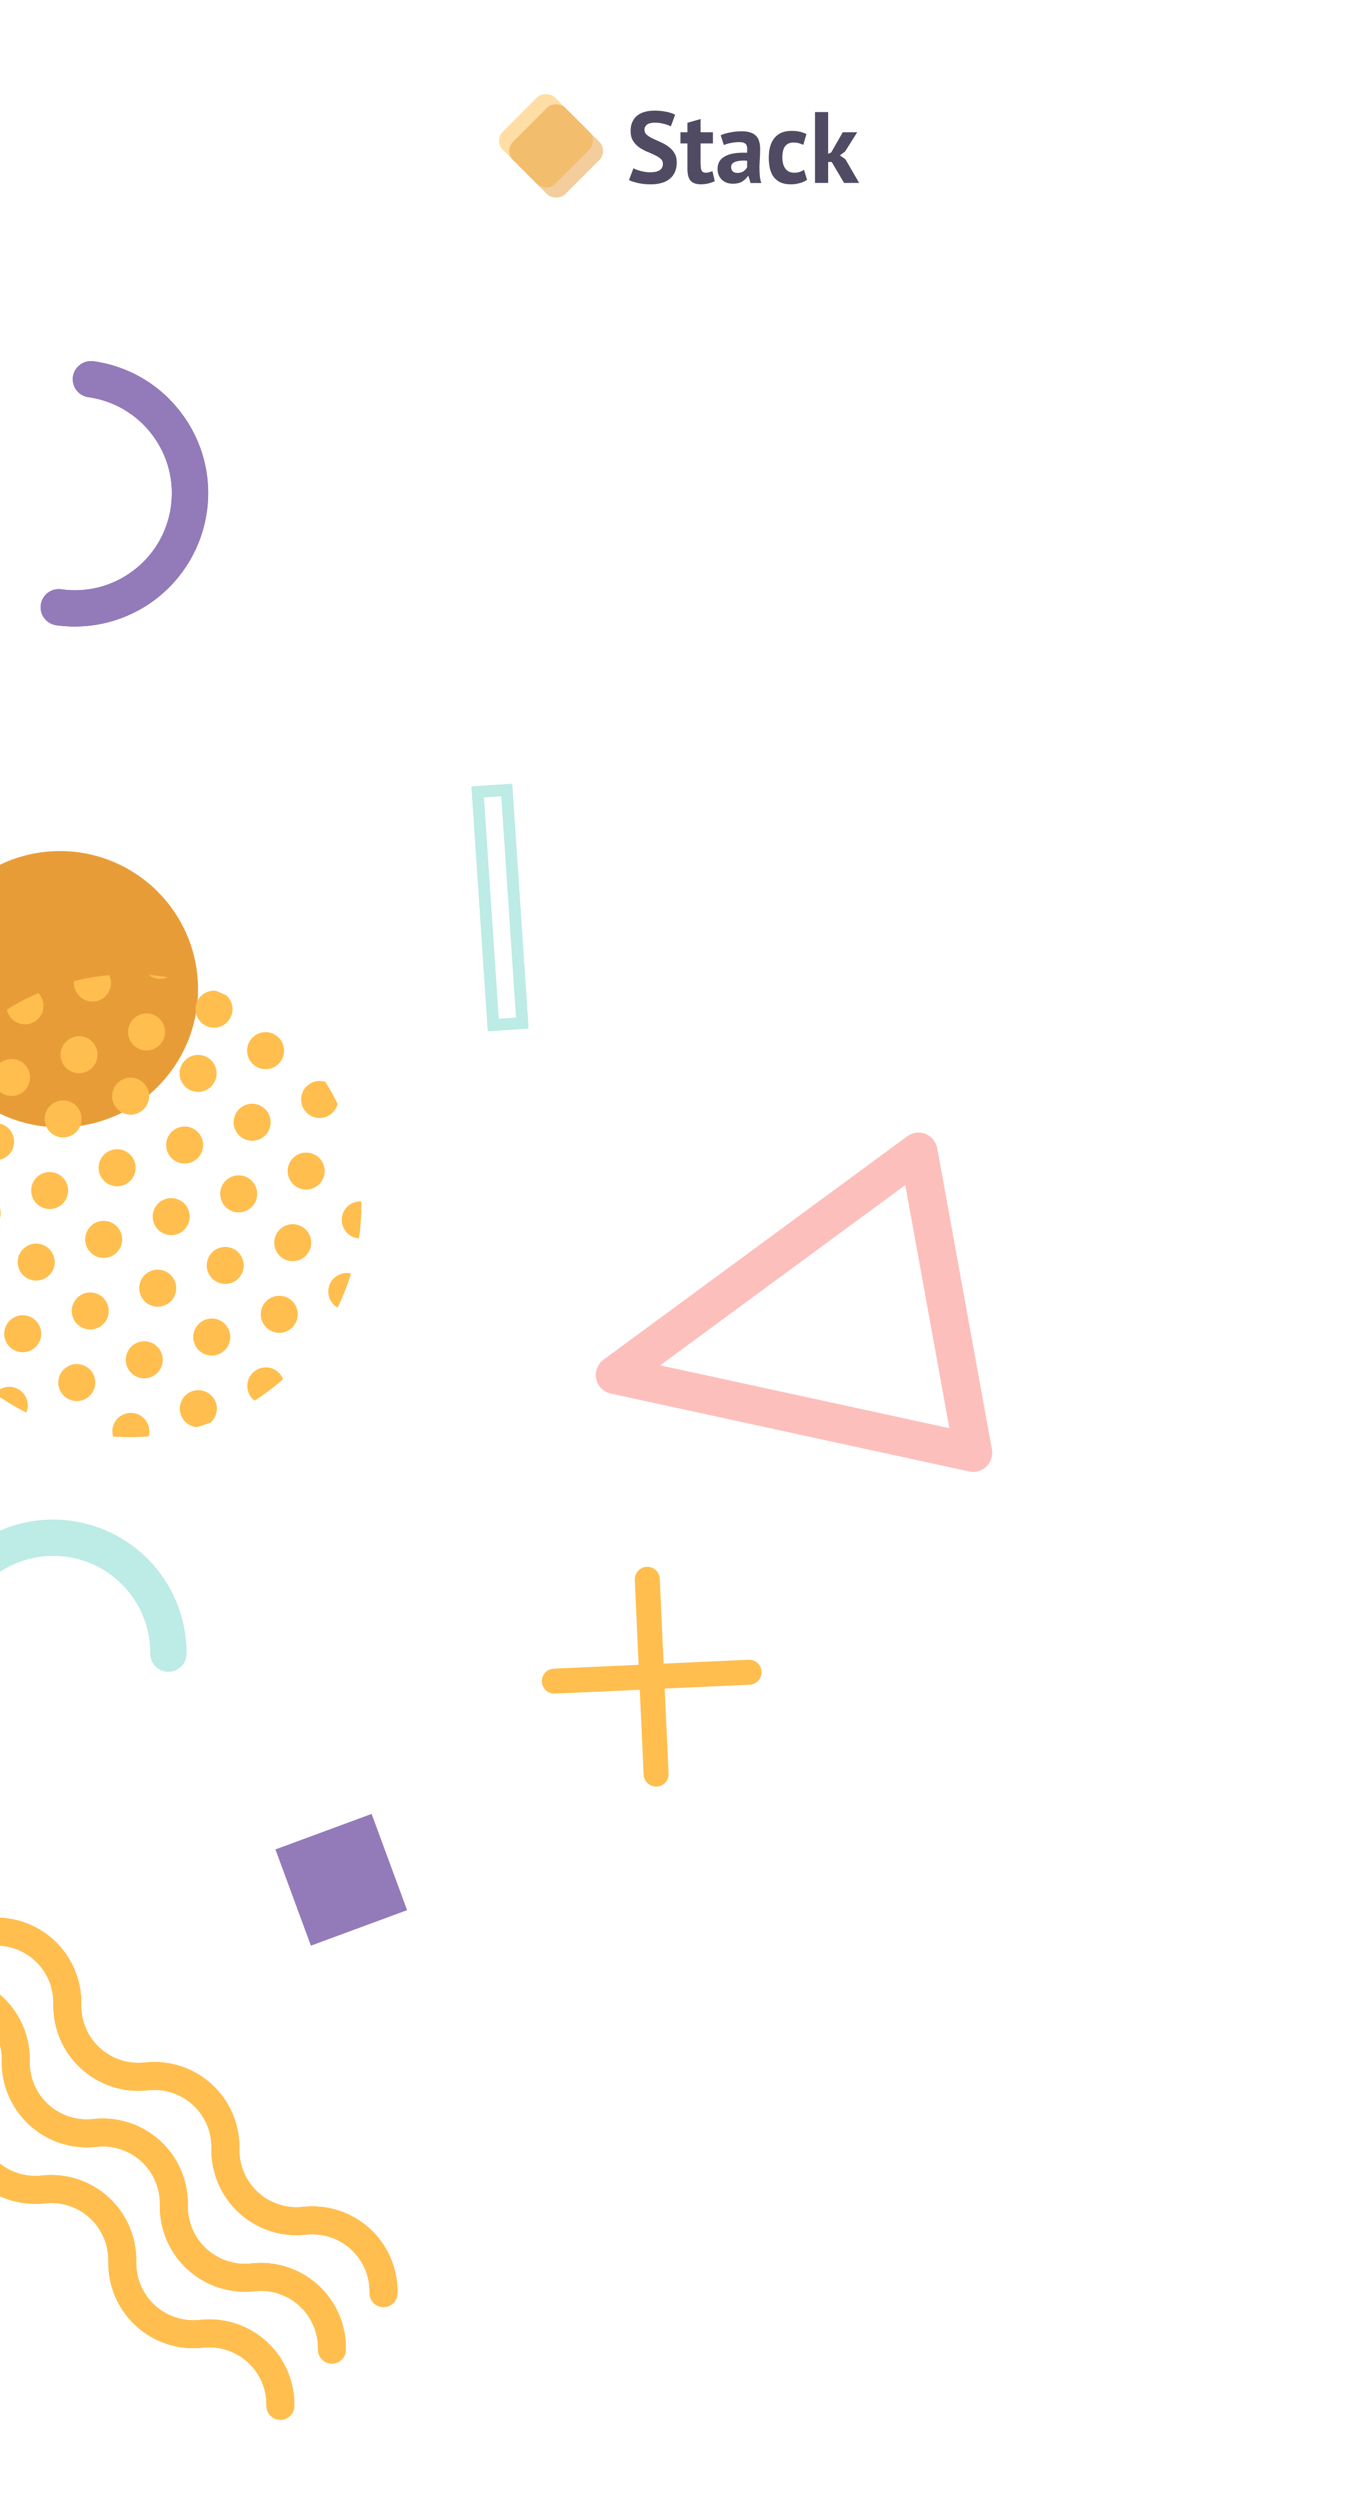 <svg width="527" height="972" viewBox="0 0 527 972" fill="none" xmlns="http://www.w3.org/2000/svg">
<rect width="527" height="972" fill="#E5E5E5"/>
<g clip-path="url(#clip0)">
<rect width="1920" height="974" transform="translate(0 -2)" fill="white"/>
<path d="M-176.952 990.393C-178.089 989.356 -178.871 987.988 -179.188 986.483C-179.485 985.095 -179.374 983.65 -178.87 982.324C-178.367 980.997 -177.491 979.843 -176.347 979.002L-58.219 892.145C-57.211 891.402 -56.031 890.928 -54.789 890.768C-53.547 890.607 -52.285 890.766 -51.121 891.229C-49.962 891.694 -48.94 892.445 -48.149 893.412C-47.359 894.379 -46.827 895.531 -46.603 896.759L-25.353 1013.92C-25.137 1015.11 -25.22 1016.34 -25.592 1017.49C-25.965 1018.65 -26.616 1019.69 -27.489 1020.54C-28.361 1021.38 -29.428 1021.99 -30.595 1022.32C-31.762 1022.66 -32.992 1022.7 -34.178 1022.44L-173.567 992.151C-174.83 991.872 -175.997 991.266 -176.952 990.393ZM-58.994 911.034L-154.435 981.204L-41.831 1005.67L-58.994 911.034Z" fill="#FDBFBC"/>
<path d="M93.016 860.398C89.533 857.218 86.769 853.33 84.91 848.995C83.052 844.66 82.141 839.977 82.239 835.261C82.31 832.093 81.703 828.947 80.457 826.033C79.212 823.119 77.357 820.505 75.018 818.368C72.676 816.233 69.904 814.623 66.888 813.647C63.873 812.671 60.683 812.351 57.534 812.709C52.847 813.236 48.102 812.756 43.617 811.299C39.131 809.843 35.009 807.445 31.526 804.265C28.042 801.085 25.279 797.197 23.42 792.861C21.561 788.526 20.65 783.844 20.748 779.128C20.82 775.96 20.212 772.813 18.967 769.9C17.721 766.986 15.867 764.372 13.527 762.235C11.185 760.099 8.413 758.49 5.398 757.514C2.382 756.538 -0.807 756.218 -3.957 756.576C-5.389 756.737 -6.826 756.322 -7.953 755.424C-9.08 754.525 -9.803 753.215 -9.964 751.783C-10.125 750.351 -9.711 748.913 -8.812 747.787C-7.913 746.66 -6.604 745.937 -5.172 745.775C-0.484 745.248 4.262 745.729 8.749 747.185C13.236 748.642 17.36 751.04 20.845 754.219C24.328 757.399 27.092 761.287 28.949 765.623C30.807 769.958 31.715 774.641 31.614 779.356C31.545 782.525 32.154 785.672 33.4 788.586C34.646 791.5 36.5 794.115 38.839 796.254C41.181 798.388 43.952 799.997 46.967 800.972C49.982 801.947 53.171 802.267 56.319 801.909C61.007 801.381 65.753 801.861 70.24 803.317C74.727 804.774 78.851 807.172 82.335 810.352C85.819 813.532 88.582 817.42 90.44 821.756C92.297 826.091 93.206 830.774 93.105 835.49C93.039 838.656 93.65 841.801 94.898 844.712C96.147 847.623 98.003 850.234 100.342 852.369C102.681 854.505 105.45 856.116 108.462 857.094C111.475 858.072 114.662 858.396 117.81 858.042C122.497 857.513 127.243 857.993 131.73 859.449C136.216 860.905 140.34 863.304 143.824 866.484C147.307 869.664 150.071 873.553 151.929 877.888C153.787 882.224 154.696 886.907 154.596 891.623C154.588 892.342 154.439 893.052 154.155 893.712C153.872 894.373 153.46 894.97 152.944 895.471C152.428 895.971 151.818 896.364 151.149 896.627C150.48 896.89 149.766 897.017 149.047 897.002C148.328 896.987 147.62 896.83 146.963 896.539C146.305 896.248 145.712 895.83 145.218 895.308C144.723 894.787 144.337 894.172 144.081 893.501C143.826 892.829 143.706 892.113 143.729 891.395C143.797 888.227 143.187 885.082 141.939 882.17C140.692 879.258 138.836 876.647 136.496 874.511C134.156 872.375 131.387 870.764 128.374 869.787C125.36 868.809 122.173 868.487 119.025 868.842C114.338 869.37 109.593 868.889 105.107 867.433C100.622 865.976 96.499 863.578 93.016 860.398Z" fill="#FFBE4D"/>
<path d="M72.957 882.374C69.474 879.193 66.71 875.305 64.851 870.97C62.992 866.635 62.082 861.953 62.179 857.237C62.25 854.069 61.642 850.923 60.397 848.009C59.151 845.095 57.297 842.482 54.959 840.343C52.616 838.209 49.844 836.599 46.829 835.623C43.813 834.647 40.624 834.327 37.475 834.684C32.788 835.212 28.043 834.731 23.558 833.275C19.072 831.818 14.949 829.42 11.466 826.24C7.983 823.06 5.219 819.172 3.361 814.837C1.502 810.502 0.591 805.819 0.689 801.103C0.759 797.936 0.151 794.789 -1.094 791.876C-2.339 788.962 -4.193 786.348 -6.532 784.21C-8.875 782.075 -11.647 780.466 -14.662 779.49C-17.677 778.514 -20.867 778.194 -24.016 778.551C-25.448 778.712 -26.886 778.298 -28.012 777.399C-29.139 776.5 -29.862 775.191 -30.024 773.759C-30.185 772.326 -29.77 770.889 -28.871 769.762C-27.973 768.635 -26.663 767.912 -25.231 767.751C-20.544 767.225 -15.798 767.706 -11.312 769.163C-6.825 770.62 -2.702 773.019 0.782 776.198C4.265 779.378 7.028 783.266 8.886 787.6C10.744 791.935 11.654 796.617 11.555 801.332C11.486 804.5 12.094 807.647 13.34 810.562C14.586 813.476 16.441 816.09 18.78 818.229C21.122 820.363 23.893 821.972 26.908 822.947C29.923 823.923 33.111 824.242 36.26 823.884C40.947 823.358 45.693 823.839 50.179 825.296C54.665 826.753 58.788 829.152 62.272 832.332C65.755 835.511 68.518 839.399 70.376 843.734C72.234 848.068 73.145 852.75 73.046 857.465C72.98 860.632 73.591 863.776 74.839 866.687C76.087 869.598 77.943 872.209 80.283 874.345C82.622 876.48 85.391 878.091 88.403 879.069C91.416 880.048 94.603 880.371 97.75 880.017C102.437 879.491 107.183 879.972 111.669 881.428C116.154 882.885 120.277 885.284 123.761 888.464C127.244 891.643 130.007 895.531 131.866 899.866C133.724 904.201 134.635 908.883 134.536 913.598C134.529 914.317 134.379 915.027 134.096 915.688C133.813 916.348 133.401 916.946 132.885 917.446C132.369 917.946 131.759 918.339 131.09 918.602C130.421 918.865 129.706 918.993 128.988 918.978C128.269 918.962 127.561 918.805 126.903 918.514C126.246 918.223 125.653 917.805 125.158 917.284C124.664 916.762 124.278 916.148 124.022 915.476C123.767 914.804 123.647 914.088 123.67 913.37C123.736 910.203 123.125 907.059 121.876 904.148C120.628 901.237 118.772 898.626 116.433 896.49C114.094 894.355 111.325 892.744 108.313 891.766C105.3 890.787 102.113 890.464 98.965 890.818C94.279 891.345 89.534 890.864 85.048 889.408C80.562 887.952 76.44 885.553 72.957 882.374Z" fill="#FFBE4D"/>
<path d="M52.906 904.337C49.421 901.159 46.656 897.274 44.795 892.941C42.935 888.608 42.022 883.927 42.118 879.212C42.188 876.044 41.58 872.898 40.335 869.984C39.09 867.07 37.235 864.457 34.897 862.318C32.554 860.184 29.782 858.574 26.767 857.599C23.751 856.623 20.562 856.302 17.413 856.66C12.727 857.185 7.983 856.702 3.5 855.244C-0.984 853.785 -5.104 851.385 -8.585 848.203C-12.069 845.024 -14.833 841.136 -16.692 836.8C-18.55 832.465 -19.461 827.783 -19.362 823.067C-19.291 819.899 -19.899 816.752 -21.145 813.839C-22.39 810.925 -24.244 808.311 -26.583 806.173C-28.925 804.038 -31.697 802.429 -34.713 801.453C-37.728 800.477 -40.917 800.157 -44.067 800.514C-45.499 800.675 -46.936 800.261 -48.063 799.362C-49.19 798.463 -49.913 797.154 -50.074 795.722C-50.236 794.289 -49.821 792.852 -48.922 791.725C-48.023 790.598 -46.714 789.875 -45.282 789.714C-40.594 789.188 -35.849 789.669 -31.362 791.126C-26.876 792.583 -22.753 794.982 -19.269 798.162C-15.786 801.341 -13.023 805.229 -11.165 809.563C-9.307 813.898 -8.397 818.58 -8.496 823.295C-8.565 826.463 -7.956 829.61 -6.71 832.525C-5.464 835.439 -3.61 838.053 -1.271 840.192C1.071 842.326 3.842 843.935 6.857 844.911C9.872 845.886 13.06 846.205 16.209 845.847C20.896 845.321 25.642 845.802 30.128 847.259C34.614 848.716 38.738 851.115 42.221 854.295C45.705 857.475 48.468 861.362 50.326 865.697C52.184 870.031 53.094 874.713 52.995 879.428C52.929 882.595 53.54 885.739 54.788 888.65C56.037 891.562 57.892 894.172 60.232 896.308C62.571 898.443 65.34 900.054 68.352 901.033C71.365 902.011 74.552 902.334 77.7 901.98C82.386 901.454 87.132 901.935 91.618 903.391C96.104 904.848 100.226 907.247 103.71 910.427C107.193 913.607 109.957 917.494 111.815 921.829C113.673 926.164 114.584 930.846 114.486 935.561C114.44 936.992 113.832 938.346 112.793 939.331C111.755 940.315 110.37 940.851 108.939 940.821C107.509 940.791 106.148 940.198 105.152 939.17C104.156 938.143 103.605 936.764 103.619 935.333C103.685 932.166 103.074 929.022 101.826 926.111C100.578 923.2 98.722 920.589 96.382 918.453C94.043 916.318 91.274 914.707 88.262 913.729C85.249 912.75 82.062 912.427 78.915 912.781C74.228 913.309 69.483 912.829 64.997 911.373C60.511 909.917 56.388 907.517 52.906 904.337Z" fill="#FFBE4D"/>
<path d="M234.156 540.051C233.019 539.014 232.237 537.646 231.92 536.14C231.623 534.752 231.733 533.308 232.237 531.981C232.741 530.654 233.617 529.501 234.76 528.659L352.888 441.803C353.896 441.066 355.074 440.597 356.313 440.441C357.551 440.284 358.809 440.444 359.968 440.907C361.127 441.372 362.15 442.123 362.94 443.09C363.73 444.057 364.262 445.208 364.486 446.437L385.755 563.575C385.966 564.764 385.881 565.988 385.508 567.137C385.135 568.286 384.486 569.326 383.616 570.166C382.744 571.01 381.677 571.626 380.51 571.958C379.342 572.291 378.111 572.329 376.925 572.071L237.535 541.782C236.277 541.51 235.112 540.913 234.156 540.051ZM352.114 460.691L256.672 530.862L369.276 555.324L352.114 460.691Z" fill="#FDBFBC"/>
<path d="M-176.952 990.393C-178.089 989.356 -178.871 987.988 -179.188 986.483C-179.485 985.095 -179.374 983.65 -178.87 982.324C-178.367 980.997 -177.491 979.843 -176.347 979.002L-58.219 892.145C-57.211 891.402 -56.031 890.928 -54.789 890.768C-53.547 890.607 -52.285 890.766 -51.121 891.229C-49.962 891.694 -48.94 892.445 -48.149 893.412C-47.359 894.379 -46.827 895.531 -46.603 896.759L-25.353 1013.92C-25.137 1015.11 -25.22 1016.34 -25.592 1017.49C-25.965 1018.65 -26.616 1019.69 -27.489 1020.54C-28.361 1021.38 -29.428 1021.99 -30.595 1022.32C-31.762 1022.66 -32.992 1022.7 -34.178 1022.44L-173.567 992.151C-174.83 991.872 -175.997 991.266 -176.952 990.393ZM-58.994 911.034L-154.435 981.204L-41.831 1005.67L-58.994 911.034Z" fill="#FDBFBC"/>
<path d="M258.51 656.517L291.563 655.012C292.201 654.985 292.827 654.832 293.405 654.561C293.983 654.291 294.502 653.908 294.93 653.435C295.362 652.965 295.695 652.415 295.911 651.815C296.128 651.216 296.223 650.579 296.191 649.942C296.132 648.655 295.564 647.445 294.613 646.576C293.662 645.708 292.404 645.253 291.118 645.311L258.103 646.815L256.599 613.8C256.54 612.513 255.973 611.302 255.021 610.434C254.07 609.565 252.813 609.11 251.526 609.169C250.889 609.195 250.264 609.347 249.686 609.617C249.109 609.887 248.591 610.269 248.162 610.741C247.73 611.211 247.396 611.762 247.179 612.363C246.962 612.963 246.867 613.6 246.898 614.238L248.384 647.273L215.369 648.776C214.731 648.803 214.105 648.956 213.527 649.227C212.949 649.498 212.431 649.88 212.002 650.353C211.57 650.823 211.237 651.375 211.02 651.975C210.803 652.575 210.707 653.212 210.738 653.85C210.766 654.487 210.921 655.112 211.192 655.689C211.463 656.266 211.846 656.784 212.318 657.213C212.788 657.644 213.339 657.977 213.938 658.195C214.538 658.413 215.174 658.51 215.811 658.481L248.826 656.977L250.329 689.992C250.358 690.629 250.512 691.254 250.784 691.831C251.055 692.409 251.437 692.926 251.91 693.355C252.379 693.786 252.93 694.12 253.529 694.338C254.129 694.556 254.766 694.653 255.403 694.623C256.04 694.596 256.666 694.442 257.244 694.172C257.822 693.901 258.341 693.519 258.77 693.047C259.202 692.576 259.536 692.025 259.753 691.425C259.97 690.825 260.065 690.187 260.034 689.55L258.51 656.517Z" fill="#FFBE4D"/>
<path d="M189.731 400.936L183.366 305.785L199.202 304.729L205.562 399.877L189.731 400.936ZM188.194 310.009L193.954 396.108L200.728 395.669L194.978 309.557L188.194 310.009Z" fill="#BDEBE6"/>
<path d="M25.762 438.256C55.392 436.906 78.317 411.792 76.968 382.162C75.618 352.533 50.505 329.607 20.875 330.956C-8.755 332.306 -31.681 357.42 -30.331 387.05C-28.982 416.679 -3.868 439.605 25.762 438.256Z" fill="#E89C38"/>
<path d="M76.421 394.668C77.032 396.476 78.336 397.968 80.046 398.815C81.755 399.663 83.732 399.797 85.54 399.188C87.348 398.576 88.838 397.273 89.686 395.563C90.533 393.854 90.668 391.878 90.061 390.069C89.651 388.857 88.924 387.777 87.956 386.941C86.617 386.329 85.271 385.748 83.903 385.199C82.899 385.105 81.886 385.223 80.93 385.546C79.123 386.159 77.634 387.464 76.788 389.174C75.943 390.885 75.811 392.86 76.421 394.668Z" fill="#FFBE4D"/>
<path d="M59.297 408.043C61.104 407.431 62.595 406.127 63.442 404.418C64.289 402.708 64.424 400.732 63.817 398.924C63.204 397.116 61.9 395.626 60.19 394.779C58.479 393.933 56.503 393.799 54.694 394.408C52.886 395.019 51.395 396.323 50.548 398.034C49.701 399.745 49.568 401.722 50.178 403.53C50.789 405.338 52.093 406.828 53.803 407.675C55.513 408.521 57.489 408.653 59.297 408.043Z" fill="#FFBE4D"/>
<path d="M33.049 416.893C34.857 416.282 36.348 414.978 37.195 413.267C38.042 411.556 38.175 409.579 37.565 407.771C37.263 406.875 36.788 406.048 36.166 405.336C35.544 404.624 34.789 404.041 33.942 403.622C33.095 403.202 32.174 402.953 31.231 402.889C30.288 402.826 29.341 402.948 28.446 403.251C26.638 403.861 25.146 405.165 24.299 406.875C23.451 408.585 23.317 410.561 23.926 412.37C24.537 414.178 25.841 415.671 27.551 416.519C29.262 417.367 31.239 417.502 33.049 416.893Z" fill="#FFBE4D"/>
<path d="M6.797 425.74C7.692 425.438 8.52 424.962 9.232 424.34C9.943 423.718 10.526 422.962 10.945 422.115C11.364 421.268 11.613 420.346 11.676 419.403C11.739 418.46 11.616 417.513 11.313 416.618C10.702 414.81 9.399 413.318 7.689 412.47C5.979 411.623 4.003 411.489 2.194 412.098C0.387 412.71 -1.104 414.013 -1.951 415.723C-2.799 417.432 -2.934 419.408 -2.326 421.217C-1.715 423.025 -0.411 424.518 1.299 425.366C3.01 426.214 4.987 426.349 6.797 425.74Z" fill="#FFBE4D"/>
<path d="M64.53 380.199C64.749 380.129 64.963 380.045 65.172 379.947C62.725 379.548 60.258 379.244 57.771 379.034C58.712 379.775 59.822 380.271 61.003 380.474C62.183 380.678 63.395 380.583 64.53 380.199Z" fill="#FFBE4D"/>
<path d="M29.15 384.526C29.762 386.333 31.065 387.824 32.775 388.672C34.484 389.519 36.46 389.654 38.269 389.047C40.076 388.434 41.566 387.129 42.413 385.419C43.26 383.709 43.394 381.733 42.785 379.924C42.69 379.649 42.579 379.381 42.452 379.12C37.852 379.538 33.29 380.312 28.809 381.434C28.688 382.476 28.799 383.532 29.134 384.527L29.15 384.526Z" fill="#FFBE4D"/>
<path d="M2.898 393.373C3.51 395.181 4.814 396.671 6.523 397.519C8.233 398.366 10.209 398.501 12.017 397.894C13.825 397.282 15.315 395.978 16.163 394.269C17.01 392.559 17.145 390.583 16.538 388.775C16.201 387.779 15.65 386.869 14.924 386.109C10.677 387.932 6.577 390.079 2.66 392.53C2.717 392.816 2.792 393.098 2.883 393.374L2.898 393.373Z" fill="#FFBE4D"/>
<path d="M133.29 476.598C133.745 477.945 134.589 479.128 135.715 479.998C136.841 480.867 138.199 481.384 139.618 481.484C140.308 476.723 140.613 471.914 140.529 467.105C139.61 467.05 138.689 467.174 137.818 467.471C136.921 467.772 136.092 468.248 135.379 468.87C134.666 469.492 134.083 470.248 133.662 471.096C133.242 471.944 132.993 472.866 132.929 473.81C132.865 474.754 132.988 475.701 133.29 476.598Z" fill="#FFBE4D"/>
<path d="M111.55 476.334C109.743 476.946 108.252 478.249 107.405 479.959C106.558 481.668 106.423 483.644 107.03 485.453C107.642 487.26 108.946 488.75 110.655 489.598C112.365 490.445 114.34 490.58 116.149 489.973C117.956 489.361 119.447 488.057 120.294 486.348C121.142 484.638 121.277 482.662 120.669 480.854C120.059 479.046 118.755 477.554 117.045 476.707C115.335 475.859 113.359 475.725 111.55 476.334Z" fill="#FFBE4D"/>
<path d="M85.298 485.18C83.491 485.792 82 487.096 81.153 488.806C80.306 490.515 80.171 492.491 80.778 494.299C81.39 496.107 82.694 497.597 84.403 498.445C86.113 499.292 88.088 499.427 89.897 498.82C91.704 498.208 93.195 496.904 94.042 495.195C94.89 493.485 95.025 491.509 94.417 489.701C93.805 487.893 92.502 486.403 90.792 485.555C89.083 484.708 87.107 484.573 85.298 485.18Z" fill="#FFBE4D"/>
<path d="M59.047 494.028C57.239 494.64 55.749 495.945 54.902 497.655C54.056 499.365 53.922 501.342 54.531 503.15C55.141 504.958 56.445 506.45 58.155 507.298C59.864 508.145 61.841 508.279 63.65 507.67C65.457 507.059 66.947 505.755 67.795 504.045C68.642 502.336 68.777 500.36 68.17 498.551C67.559 496.743 66.255 495.25 64.544 494.402C62.834 493.554 60.856 493.419 59.047 494.028Z" fill="#FFBE4D"/>
<path d="M32.795 502.882C31.899 503.184 31.072 503.659 30.36 504.281C29.648 504.903 29.066 505.659 28.646 506.505C28.226 507.352 27.977 508.273 27.913 509.216C27.85 510.16 27.973 511.106 28.275 512.001C28.887 513.809 30.19 515.299 31.9 516.147C33.609 516.994 35.585 517.129 37.394 516.522C39.201 515.909 40.691 514.604 41.538 512.894C42.385 511.184 42.519 509.208 41.91 507.399C41.298 505.592 39.995 504.102 38.286 503.256C36.578 502.409 34.603 502.275 32.795 502.882Z" fill="#FFBE4D"/>
<path d="M6.536 511.737C4.728 512.349 3.238 513.653 2.39 515.363C1.543 517.072 1.408 519.048 2.015 520.857C2.628 522.664 3.933 524.154 5.643 525.001C7.353 525.847 9.329 525.981 11.138 525.373C12.945 524.761 14.436 523.457 15.283 521.748C16.131 520.038 16.265 518.062 15.658 516.254C15.046 514.446 13.741 512.956 12.031 512.109C10.32 511.263 8.344 511.129 6.536 511.737Z" fill="#FFBE4D"/>
<path d="M116.78 448.494C114.972 449.105 113.48 450.408 112.633 452.118C111.785 453.828 111.651 455.804 112.26 457.613C112.872 459.42 114.176 460.911 115.885 461.758C117.594 462.606 119.57 462.741 121.379 462.133C123.186 461.521 124.677 460.218 125.524 458.508C126.372 456.799 126.506 454.823 125.899 453.014C125.287 451.207 123.984 449.716 122.274 448.869C120.565 448.022 118.589 447.887 116.78 448.494Z" fill="#FFBE4D"/>
<path d="M95.132 470.992C96.939 470.38 98.43 469.076 99.277 467.367C100.124 465.657 100.259 463.682 99.652 461.873C99.039 460.066 97.735 458.575 96.024 457.728C94.314 456.882 92.338 456.748 90.529 457.357C88.721 457.968 87.23 459.273 86.383 460.983C85.536 462.694 85.403 464.671 86.013 466.479C86.624 468.287 87.928 469.777 89.638 470.624C91.348 471.47 93.324 471.602 95.132 470.992Z" fill="#FFBE4D"/>
<path d="M68.882 479.842C70.691 479.231 72.182 477.926 73.029 476.216C73.876 474.505 74.009 472.528 73.398 470.72C73.097 469.824 72.621 468.997 72 468.285C71.378 467.573 70.622 466.99 69.775 466.57C68.929 466.151 68.007 465.902 67.064 465.838C66.121 465.775 65.175 465.897 64.279 466.199C62.471 466.81 60.98 468.114 60.132 469.824C59.285 471.533 59.151 473.51 59.759 475.318C60.37 477.127 61.674 478.62 63.385 479.468C65.095 480.316 67.073 480.451 68.882 479.842Z" fill="#FFBE4D"/>
<path d="M42.631 488.69C44.439 488.078 45.93 486.774 46.777 485.063C47.624 483.352 47.757 481.375 47.147 479.567C46.536 477.759 45.233 476.267 43.523 475.42C41.813 474.572 39.837 474.438 38.028 475.047C36.221 475.659 34.73 476.962 33.883 478.672C33.035 480.381 32.9 482.357 33.508 484.166C34.119 485.974 35.423 487.467 37.133 488.315C38.844 489.163 40.821 489.298 42.631 488.69Z" fill="#FFBE4D"/>
<path d="M11.775 483.886C9.968 484.498 8.478 485.802 7.63 487.511C6.783 489.221 6.648 491.196 7.255 493.005C7.867 494.813 9.171 496.305 10.882 497.151C12.592 497.998 14.569 498.131 16.378 497.521C18.186 496.91 19.677 495.607 20.525 493.897C21.373 492.187 21.507 490.211 20.898 488.402C20.285 486.595 18.981 485.104 17.27 484.258C15.56 483.411 13.584 483.277 11.775 483.886Z" fill="#FFBE4D"/>
<path d="M101.08 532.017C99.272 532.628 97.781 533.933 96.934 535.643C96.087 537.354 95.954 539.331 96.564 541.14C97.018 542.5 97.871 543.691 99.013 544.559C102.916 542.072 106.62 539.286 110.093 536.226C109.421 534.5 108.109 533.099 106.43 532.315C104.752 531.531 102.836 531.424 101.08 532.017Z" fill="#FFBE4D"/>
<path d="M83.963 545.391C83.351 543.584 82.046 542.093 80.336 541.247C78.626 540.4 76.65 540.266 74.841 540.875C73.033 541.486 71.541 542.789 70.694 544.499C69.846 546.209 69.712 548.185 70.321 549.994C70.769 551.325 71.597 552.496 72.703 553.363C73.809 554.23 75.144 554.755 76.544 554.873C77.458 554.597 78.37 554.332 79.279 554.029C80.189 553.726 81.076 553.374 81.969 553.041C83.012 552.1 83.757 550.874 84.111 549.514C84.465 548.155 84.414 546.722 83.963 545.391Z" fill="#FFBE4D"/>
<path d="M48.581 549.715C46.826 550.307 45.367 551.554 44.508 553.195C43.65 554.837 43.459 556.747 43.974 558.526C48.59 558.861 53.225 558.836 57.838 558.452C58.219 557.07 58.178 555.604 57.72 554.245C57.418 553.347 56.942 552.518 56.319 551.804C55.696 551.09 54.939 550.506 54.09 550.085C53.241 549.664 52.317 549.415 51.372 549.351C50.427 549.288 49.478 549.411 48.581 549.715Z" fill="#FFBE4D"/>
<path d="M128.046 504.453C128.606 506.126 129.764 507.532 131.299 508.402C133.389 504.129 135.139 499.7 136.535 495.153C135.222 494.835 133.846 494.895 132.565 495.326C131.669 495.629 130.841 496.105 130.129 496.727C129.417 497.349 128.835 498.106 128.415 498.953C127.995 499.801 127.747 500.723 127.683 501.666C127.62 502.61 127.743 503.557 128.046 504.453Z" fill="#FFBE4D"/>
<path d="M106.318 504.177C104.51 504.789 103.02 506.092 102.172 507.802C101.325 509.511 101.19 511.487 101.797 513.296C102.41 515.103 103.715 516.594 105.425 517.44C107.135 518.287 109.111 518.421 110.92 517.812C112.728 517.201 114.22 515.896 115.066 514.185C115.913 512.475 116.046 510.498 115.436 508.689C114.824 506.883 113.52 505.393 111.81 504.547C110.101 503.701 108.125 503.568 106.318 504.177Z" fill="#FFBE4D"/>
<path d="M80.065 513.024C78.258 513.636 76.768 514.94 75.92 516.649C75.073 518.359 74.938 520.335 75.545 522.143C76.158 523.951 77.463 525.441 79.173 526.288C80.883 527.134 82.859 527.268 84.668 526.659C86.476 526.049 87.968 524.745 88.815 523.035C89.663 521.325 89.797 519.349 89.188 517.54C88.575 515.733 87.271 514.243 85.561 513.396C83.85 512.549 81.874 512.416 80.065 513.024Z" fill="#FFBE4D"/>
<path d="M53.813 521.871C52.006 522.483 50.516 523.787 49.668 525.496C48.821 527.206 48.686 529.181 49.293 530.99C49.904 532.798 51.207 534.29 52.917 535.137C54.627 535.985 56.603 536.119 58.412 535.51C60.219 534.898 61.71 533.595 62.557 531.885C63.405 530.176 63.54 528.2 62.932 526.391C62.32 524.584 61.017 523.093 59.307 522.246C57.598 521.399 55.622 521.264 53.813 521.871Z" fill="#FFBE4D"/>
<path d="M27.561 530.718C25.754 531.331 24.264 532.635 23.417 534.346C22.57 536.056 22.437 538.032 23.045 539.841C23.656 541.649 24.959 543.14 26.669 543.988C28.379 544.836 30.355 544.97 32.164 544.361C33.972 543.75 35.464 542.447 36.311 540.737C37.159 539.027 37.293 537.051 36.684 535.242C36.073 533.433 34.769 531.941 33.059 531.093C31.348 530.245 29.371 530.11 27.561 530.718Z" fill="#FFBE4D"/>
<path d="M1.313 539.569C0.033 540.001 -1.1 540.786 -1.954 541.834C1.909 544.608 5.984 547.074 10.234 549.207C10.929 547.585 11.001 545.764 10.436 544.093C9.826 542.283 8.522 540.79 6.811 539.942C5.101 539.093 3.123 538.959 1.313 539.569Z" fill="#FFBE4D"/>
<path d="M117.478 429.786C118.091 431.593 119.395 433.084 121.105 433.93C122.816 434.777 124.792 434.911 126.601 434.302C127.758 433.915 128.797 433.238 129.619 432.337C130.442 431.436 131.021 430.34 131.302 429.152C129.88 426.23 128.297 423.39 126.559 420.644C125.076 420.151 123.473 420.158 121.994 420.663C120.187 421.276 118.696 422.58 117.85 424.291C117.003 426.001 116.869 427.977 117.478 429.786Z" fill="#FFBE4D"/>
<path d="M100.368 443.152C102.177 442.541 103.668 441.236 104.515 439.526C105.362 437.815 105.495 435.838 104.885 434.029C104.273 432.222 102.969 430.732 101.259 429.884C99.55 429.037 97.574 428.902 95.766 429.509C93.958 430.122 92.468 431.427 91.621 433.137C90.775 434.847 90.641 436.823 91.249 438.632C91.86 440.44 93.164 441.932 94.874 442.779C96.583 443.627 98.56 443.761 100.368 443.152Z" fill="#FFBE4D"/>
<path d="M74.109 452.007C75.916 451.394 77.406 450.09 78.253 448.379C79.1 446.669 79.234 444.693 78.625 442.884C78.014 441.076 76.711 439.585 75.001 438.737C73.291 437.89 71.315 437.755 69.506 438.364C67.699 438.976 66.208 440.28 65.361 441.989C64.513 443.699 64.378 445.674 64.986 447.483C65.597 449.292 66.901 450.784 68.611 451.632C70.322 452.481 72.299 452.615 74.109 452.007Z" fill="#FFBE4D"/>
<path d="M48.886 460.414C52.417 458.577 53.79 454.225 51.953 450.695C50.116 447.164 45.764 445.791 42.234 447.628C38.703 449.465 37.33 453.816 39.167 457.347C41.004 460.878 45.355 462.251 48.886 460.414Z" fill="#FFBE4D"/>
<path d="M21.609 469.697C23.416 469.085 24.907 467.782 25.754 466.072C26.602 464.363 26.736 462.387 26.129 460.578C25.517 458.771 24.214 457.28 22.504 456.433C20.795 455.586 18.819 455.451 17.01 456.058C15.202 456.67 13.711 457.974 12.864 459.685C12.017 461.395 11.884 463.372 12.494 465.181C13.105 466.987 14.409 468.477 16.117 469.324C17.826 470.171 19.801 470.305 21.609 469.697Z" fill="#FFBE4D"/>
<path d="M-10.143 478.178C-6.577 479.946 -2.253 478.488 -0.485 474.923C1.283 471.357 -0.175 467.033 -3.74 465.265C-7.306 463.497 -11.63 464.955 -13.398 468.521C-15.166 472.086 -13.708 476.41 -10.143 478.178Z" fill="#FFBE4D"/>
<path d="M105.598 415.313C107.406 414.7 108.896 413.395 109.743 411.685C110.589 409.975 110.723 407.999 110.115 406.19C109.504 404.382 108.2 402.89 106.491 402.043C104.781 401.195 102.804 401.061 100.996 401.67C99.189 402.282 97.698 403.585 96.85 405.295C96.003 407.004 95.868 408.98 96.475 410.789C97.087 412.598 98.391 414.09 100.101 414.938C101.812 415.786 103.789 415.921 105.598 415.313Z" fill="#FFBE4D"/>
<path d="M79.346 424.16C81.153 423.548 82.644 422.244 83.491 420.534C84.338 418.825 84.473 416.849 83.866 415.04C83.253 413.234 81.949 411.744 80.24 410.897C78.531 410.05 76.555 409.915 74.747 410.52C72.939 411.131 71.447 412.435 70.6 414.144C69.752 415.854 69.618 417.831 70.227 419.639C70.838 421.446 72.142 422.937 73.852 423.785C75.561 424.632 77.537 424.767 79.346 424.16Z" fill="#FFBE4D"/>
<path d="M53.094 433.007C54.901 432.395 56.392 431.091 57.239 429.382C58.086 427.672 58.221 425.696 57.614 423.888C57.001 422.08 55.697 420.59 53.986 419.743C52.276 418.897 50.3 418.763 48.491 419.372C46.683 419.982 45.191 421.286 44.344 422.996C43.496 424.705 43.362 426.682 43.971 428.491C44.584 430.298 45.888 431.788 47.599 432.635C49.309 433.482 51.285 433.615 53.094 433.007Z" fill="#FFBE4D"/>
<path d="M26.849 441.861C28.656 441.249 30.147 439.945 30.994 438.236C31.842 436.526 31.977 434.551 31.369 432.742C30.756 430.935 29.452 429.444 27.742 428.598C26.032 427.751 24.055 427.617 22.247 428.226C20.442 428.838 18.953 430.141 18.107 431.849C17.262 433.557 17.127 435.53 17.734 437.337C18.035 438.232 18.51 439.06 19.131 439.772C19.753 440.484 20.508 441.067 21.354 441.487C22.201 441.907 23.122 442.156 24.064 442.22C25.007 442.285 25.953 442.163 26.849 441.861Z" fill="#FFBE4D"/>
<path d="M0.594 450.704C2.402 450.093 3.893 448.788 4.74 447.078C5.587 445.367 5.72 443.39 5.11 441.582C4.499 439.774 3.196 438.282 1.486 437.434C-0.224 436.587 -2.201 436.453 -4.009 437.062C-5.816 437.673 -7.307 438.977 -8.154 440.687C-9.002 442.396 -9.137 444.372 -8.529 446.181C-7.918 447.989 -6.614 449.482 -4.904 450.33C-3.193 451.178 -1.216 451.313 0.594 450.704Z" fill="#FFBE4D"/>
<path d="M-28.798 647.56C-29.531 646.893 -30.114 646.078 -30.512 645.171C-30.909 644.263 -31.111 643.282 -31.104 642.291C-31.076 635.481 -29.698 628.745 -27.049 622.471C-24.401 616.198 -20.534 610.512 -15.673 605.743C-10.838 600.947 -5.101 597.158 1.208 594.595C7.517 592.031 14.271 590.745 21.081 590.809C34.824 590.917 47.963 596.473 57.615 606.257C67.267 616.04 72.644 629.254 72.567 642.997C72.558 643.925 72.368 644.842 72.005 645.696C71.642 646.551 71.115 647.325 70.453 647.975C69.791 648.625 69.007 649.139 68.147 649.486C67.286 649.834 66.366 650.008 65.438 650C64.51 649.992 63.593 649.801 62.739 649.438C61.885 649.076 61.11 648.548 60.46 647.886C59.81 647.224 59.296 646.441 58.949 645.58C58.601 644.72 58.427 643.799 58.435 642.871C58.476 637.923 57.538 633.016 55.674 628.433C53.81 623.849 51.057 619.68 47.575 616.165C44.105 612.628 39.969 609.815 35.405 607.888C30.84 605.961 25.94 604.959 20.985 604.939C16.032 604.892 11.118 605.827 6.529 607.692C1.939 609.556 -2.235 612.312 -5.752 615.801C-9.285 619.271 -12.096 623.408 -14.023 627.971C-15.949 632.534 -16.952 637.433 -16.974 642.386C-16.982 643.314 -17.173 644.231 -17.536 645.085C-17.898 645.939 -18.426 646.714 -19.088 647.364C-19.75 648.014 -20.533 648.528 -21.394 648.875C-22.254 649.223 -23.175 649.397 -24.103 649.389C-25.84 649.381 -27.513 648.73 -28.798 647.56Z" fill="#BDEBE6"/>
<path d="M30.85 142.031C31.608 141.394 32.492 140.923 33.444 140.651C34.397 140.379 35.395 140.311 36.376 140.452C43.122 141.385 49.617 143.647 55.483 147.108C61.349 150.568 66.47 155.158 70.55 160.611C74.659 166.042 77.649 172.234 79.348 178.829C81.047 185.423 81.421 192.289 80.447 199.029C78.51 212.636 71.254 224.918 60.271 233.179C49.288 241.441 35.476 245.008 21.866 243.097C20.012 242.834 18.338 241.846 17.213 240.349C16.087 238.852 15.602 236.97 15.863 235.115C15.993 234.197 16.303 233.312 16.774 232.513C17.246 231.714 17.87 231.016 18.612 230.458C19.354 229.9 20.198 229.494 21.096 229.262C21.995 229.031 22.93 228.978 23.849 229.108C28.749 229.812 33.74 229.538 38.534 228.3C43.328 227.063 47.828 224.888 51.776 221.901C55.744 218.932 59.085 215.205 61.604 210.937C64.124 206.669 65.772 201.944 66.454 197.035C67.154 192.134 66.877 187.142 65.638 182.348C64.399 177.554 62.222 173.054 59.235 169.105C56.266 165.137 52.539 161.796 48.272 159.277C44.004 156.757 39.278 155.109 34.369 154.427C33.451 154.298 32.566 153.989 31.767 153.517C30.968 153.046 30.269 152.422 29.711 151.681C29.153 150.94 28.746 150.096 28.514 149.198C28.282 148.299 28.229 147.364 28.359 146.445C28.615 144.716 29.502 143.144 30.85 142.031Z" fill="#937AB9"/>
<path d="M93.016 860.398C89.533 857.218 86.769 853.33 84.91 848.995C83.052 844.66 82.141 839.977 82.239 835.261C82.31 832.093 81.703 828.947 80.457 826.033C79.212 823.119 77.357 820.505 75.018 818.368C72.676 816.233 69.904 814.623 66.888 813.647C63.873 812.671 60.683 812.351 57.534 812.709C52.847 813.236 48.102 812.756 43.617 811.299C39.131 809.843 35.009 807.445 31.526 804.265C28.042 801.085 25.279 797.197 23.42 792.861C21.561 788.526 20.65 783.844 20.748 779.128C20.82 775.96 20.212 772.813 18.967 769.9C17.721 766.986 15.867 764.372 13.527 762.235C11.185 760.099 8.413 758.49 5.398 757.514C2.382 756.538 -0.807 756.218 -3.957 756.576C-5.389 756.737 -6.826 756.322 -7.953 755.424C-9.08 754.525 -9.803 753.215 -9.964 751.783C-10.125 750.351 -9.711 748.913 -8.812 747.787C-7.913 746.66 -6.604 745.937 -5.172 745.775C-0.484 745.248 4.262 745.729 8.749 747.185C13.236 748.642 17.36 751.04 20.845 754.219C24.328 757.399 27.092 761.287 28.949 765.623C30.807 769.958 31.715 774.641 31.614 779.356C31.545 782.525 32.154 785.672 33.4 788.586C34.646 791.5 36.5 794.115 38.839 796.254C41.181 798.388 43.952 799.997 46.967 800.972C49.982 801.947 53.171 802.267 56.319 801.909C61.007 801.381 65.753 801.861 70.24 803.317C74.727 804.774 78.851 807.172 82.335 810.352C85.819 813.532 88.582 817.42 90.44 821.756C92.297 826.091 93.206 830.774 93.105 835.49C93.039 838.656 93.65 841.801 94.898 844.712C96.147 847.623 98.003 850.234 100.342 852.369C102.681 854.505 105.45 856.116 108.462 857.094C111.475 858.072 114.662 858.396 117.81 858.042C122.497 857.513 127.243 857.993 131.73 859.449C136.216 860.905 140.34 863.304 143.824 866.484C147.307 869.664 150.071 873.553 151.929 877.888C153.787 882.224 154.696 886.907 154.596 891.623C154.588 892.342 154.439 893.052 154.155 893.712C153.872 894.373 153.46 894.97 152.944 895.471C152.428 895.971 151.818 896.364 151.149 896.627C150.48 896.89 149.766 897.017 149.047 897.002C148.328 896.987 147.62 896.83 146.963 896.539C146.305 896.248 145.712 895.83 145.218 895.308C144.723 894.787 144.337 894.172 144.081 893.501C143.826 892.829 143.706 892.113 143.729 891.395C143.797 888.227 143.187 885.082 141.939 882.17C140.692 879.258 138.836 876.647 136.496 874.511C134.156 872.375 131.387 870.764 128.374 869.787C125.36 868.809 122.173 868.487 119.025 868.842C114.338 869.37 109.593 868.889 105.107 867.433C100.622 865.976 96.499 863.578 93.016 860.398Z" fill="#FFBE4D"/>
<path d="M72.957 882.374C69.474 879.193 66.71 875.305 64.851 870.97C62.992 866.635 62.082 861.953 62.179 857.237C62.25 854.069 61.642 850.923 60.397 848.009C59.151 845.095 57.297 842.482 54.959 840.343C52.616 838.209 49.844 836.599 46.829 835.623C43.813 834.647 40.624 834.327 37.475 834.684C32.788 835.212 28.043 834.731 23.558 833.275C19.072 831.818 14.949 829.42 11.466 826.24C7.983 823.06 5.219 819.172 3.361 814.837C1.502 810.502 0.591 805.819 0.689 801.103C0.759 797.936 0.151 794.789 -1.094 791.876C-2.339 788.962 -4.193 786.348 -6.532 784.21C-8.875 782.075 -11.647 780.466 -14.662 779.49C-17.677 778.514 -20.867 778.194 -24.016 778.551C-25.448 778.712 -26.886 778.298 -28.012 777.399C-29.139 776.5 -29.862 775.191 -30.024 773.759C-30.185 772.326 -29.77 770.889 -28.871 769.762C-27.973 768.635 -26.663 767.912 -25.231 767.751C-20.544 767.225 -15.798 767.706 -11.312 769.163C-6.825 770.62 -2.702 773.019 0.782 776.198C4.265 779.378 7.028 783.266 8.886 787.6C10.744 791.935 11.654 796.617 11.555 801.332C11.486 804.5 12.094 807.647 13.34 810.562C14.586 813.476 16.441 816.09 18.78 818.229C21.122 820.363 23.893 821.972 26.908 822.947C29.923 823.923 33.111 824.242 36.26 823.884C40.947 823.358 45.693 823.839 50.179 825.296C54.665 826.753 58.788 829.152 62.272 832.332C65.755 835.511 68.518 839.399 70.376 843.734C72.234 848.068 73.145 852.75 73.046 857.465C72.98 860.632 73.591 863.776 74.839 866.687C76.087 869.598 77.943 872.209 80.283 874.345C82.622 876.48 85.391 878.091 88.403 879.069C91.416 880.048 94.603 880.371 97.75 880.017C102.437 879.491 107.183 879.972 111.669 881.428C116.154 882.885 120.277 885.284 123.761 888.464C127.244 891.643 130.007 895.531 131.866 899.866C133.724 904.201 134.635 908.883 134.536 913.598C134.529 914.317 134.379 915.027 134.096 915.688C133.813 916.348 133.401 916.946 132.885 917.446C132.369 917.946 131.759 918.339 131.09 918.602C130.421 918.865 129.706 918.993 128.988 918.978C128.269 918.962 127.561 918.805 126.903 918.514C126.246 918.223 125.653 917.805 125.158 917.284C124.664 916.762 124.278 916.148 124.022 915.476C123.767 914.804 123.647 914.088 123.67 913.37C123.736 910.203 123.125 907.059 121.876 904.148C120.628 901.237 118.772 898.626 116.433 896.49C114.094 894.355 111.325 892.744 108.313 891.766C105.3 890.787 102.113 890.464 98.965 890.818C94.279 891.345 89.534 890.864 85.048 889.408C80.562 887.952 76.44 885.553 72.957 882.374Z" fill="#FFBE4D"/>
<path d="M52.906 904.337C49.421 901.159 46.656 897.274 44.795 892.941C42.935 888.608 42.022 883.927 42.118 879.212C42.188 876.044 41.58 872.898 40.335 869.984C39.09 867.07 37.235 864.457 34.897 862.318C32.554 860.184 29.782 858.574 26.767 857.599C23.751 856.623 20.562 856.302 17.413 856.66C12.727 857.185 7.983 856.702 3.5 855.244C-0.984 853.785 -5.104 851.385 -8.585 848.203C-12.069 845.024 -14.833 841.136 -16.692 836.8C-18.55 832.465 -19.461 827.783 -19.362 823.067C-19.291 819.899 -19.899 816.752 -21.145 813.839C-22.39 810.925 -24.244 808.311 -26.583 806.173C-28.925 804.038 -31.697 802.429 -34.713 801.453C-37.728 800.477 -40.917 800.157 -44.067 800.514C-45.499 800.675 -46.936 800.261 -48.063 799.362C-49.19 798.463 -49.913 797.154 -50.074 795.722C-50.236 794.289 -49.821 792.852 -48.922 791.725C-48.023 790.598 -46.714 789.875 -45.282 789.714C-40.594 789.188 -35.849 789.669 -31.362 791.126C-26.876 792.583 -22.753 794.982 -19.269 798.162C-15.786 801.341 -13.023 805.229 -11.165 809.563C-9.307 813.898 -8.397 818.58 -8.496 823.295C-8.565 826.463 -7.956 829.61 -6.71 832.525C-5.464 835.439 -3.61 838.053 -1.271 840.192C1.071 842.326 3.842 843.935 6.857 844.911C9.872 845.886 13.06 846.205 16.209 845.847C20.896 845.321 25.642 845.802 30.128 847.259C34.614 848.716 38.738 851.115 42.221 854.295C45.705 857.475 48.468 861.362 50.326 865.697C52.184 870.031 53.094 874.713 52.995 879.428C52.929 882.595 53.54 885.739 54.788 888.65C56.037 891.562 57.892 894.172 60.232 896.308C62.571 898.443 65.34 900.054 68.352 901.033C71.365 902.011 74.552 902.334 77.7 901.98C82.386 901.454 87.132 901.935 91.618 903.391C96.104 904.848 100.226 907.247 103.71 910.427C107.193 913.607 109.957 917.494 111.815 921.829C113.673 926.164 114.584 930.846 114.486 935.561C114.44 936.992 113.832 938.346 112.793 939.331C111.755 940.315 110.37 940.851 108.939 940.821C107.509 940.791 106.148 940.198 105.152 939.17C104.156 938.143 103.605 936.764 103.619 935.333C103.685 932.166 103.074 929.022 101.826 926.111C100.578 923.2 98.722 920.589 96.382 918.453C94.043 916.318 91.274 914.707 88.262 913.729C85.249 912.75 82.062 912.427 78.915 912.781C74.228 913.309 69.483 912.829 64.997 911.373C60.511 909.917 56.388 907.517 52.906 904.337Z" fill="#FFBE4D"/>
<path d="M144.532 705.254L107.117 719.055L120.919 756.47L158.334 742.669L144.532 705.254Z" fill="#937AB9"/>
<path d="M234.156 540.051C233.019 539.014 232.237 537.646 231.92 536.14C231.623 534.752 231.733 533.308 232.237 531.981C232.741 530.654 233.617 529.501 234.76 528.659L352.888 441.803C353.896 441.066 355.074 440.597 356.313 440.441C357.551 440.284 358.809 440.444 359.968 440.907C361.127 441.372 362.15 442.123 362.94 443.09C363.73 444.057 364.262 445.208 364.486 446.437L385.755 563.575C385.966 564.764 385.881 565.988 385.508 567.137C385.135 568.286 384.486 569.326 383.616 570.166C382.744 571.01 381.677 571.626 380.51 571.958C379.342 572.291 378.111 572.329 376.925 572.071L237.535 541.782C236.277 541.51 235.112 540.913 234.156 540.051ZM352.114 460.691L256.672 530.862L369.276 555.324L352.114 460.691Z" fill="#FDBFBC"/>
<path d="M189.731 400.936L183.366 305.785L199.202 304.729L205.562 399.877L189.731 400.936ZM188.194 310.009L193.954 396.108L200.728 395.669L194.978 309.557L188.194 310.009Z" fill="#BDEBE6"/>
<path d="M30.85 142.031C31.608 141.394 32.492 140.923 33.444 140.651C34.397 140.379 35.395 140.311 36.376 140.452C43.122 141.385 49.617 143.647 55.483 147.108C61.349 150.568 66.47 155.158 70.55 160.611C74.659 166.042 77.649 172.234 79.348 178.829C81.047 185.423 81.421 192.289 80.447 199.029C78.51 212.636 71.254 224.918 60.271 233.179C49.288 241.441 35.476 245.008 21.866 243.097C20.012 242.834 18.338 241.846 17.213 240.349C16.087 238.852 15.602 236.97 15.863 235.115C15.993 234.197 16.303 233.312 16.774 232.513C17.246 231.714 17.87 231.016 18.612 230.458C19.354 229.9 20.198 229.494 21.096 229.262C21.995 229.031 22.93 228.978 23.849 229.108C28.749 229.812 33.74 229.538 38.534 228.3C43.328 227.063 47.828 224.888 51.776 221.901C55.744 218.932 59.085 215.205 61.604 210.937C64.124 206.669 65.772 201.944 66.454 197.035C67.154 192.134 66.877 187.142 65.638 182.348C64.399 177.554 62.222 173.054 59.235 169.105C56.266 165.137 52.539 161.796 48.272 159.277C44.004 156.757 39.278 155.109 34.369 154.427C33.451 154.298 32.566 153.989 31.767 153.517C30.968 153.046 30.269 152.422 29.711 151.681C29.153 150.94 28.746 150.096 28.514 149.198C28.282 148.299 28.229 147.364 28.359 146.445C28.615 144.716 29.502 143.144 30.85 142.031Z" fill="#937AB9"/>
<path d="M257.822 63.721C257.822 62.881 257.507 62.199 256.877 61.674C256.274 61.149 255.499 60.677 254.555 60.257C253.636 59.811 252.626 59.364 251.523 58.918C250.447 58.446 249.437 57.882 248.492 57.225C247.573 56.543 246.799 55.703 246.169 54.706C245.566 53.709 245.264 52.436 245.264 50.887C245.264 49.549 245.487 48.394 245.933 47.423C246.379 46.425 247.009 45.599 247.823 44.943C248.662 44.286 249.647 43.801 250.775 43.486C251.904 43.171 253.164 43.013 254.555 43.013C256.156 43.013 257.665 43.158 259.082 43.447C260.499 43.709 261.667 44.103 262.586 44.627L260.893 49.155C260.316 48.787 259.449 48.459 258.295 48.171C257.14 47.856 255.893 47.698 254.555 47.698C253.295 47.698 252.324 47.948 251.641 48.446C250.985 48.945 250.657 49.614 250.657 50.454C250.657 51.241 250.959 51.898 251.563 52.422C252.193 52.947 252.967 53.433 253.885 53.879C254.83 54.325 255.841 54.785 256.917 55.257C258.019 55.729 259.03 56.307 259.948 56.989C260.893 57.645 261.667 58.472 262.271 59.469C262.901 60.441 263.216 61.661 263.216 63.131C263.216 64.6 262.966 65.873 262.468 66.949C261.995 67.999 261.313 68.879 260.421 69.587C259.554 70.296 258.491 70.821 257.232 71.162C255.998 71.503 254.633 71.674 253.137 71.674C251.169 71.674 249.437 71.49 247.941 71.123C246.445 70.755 245.342 70.388 244.634 70.02L246.366 65.414C246.655 65.572 247.022 65.742 247.468 65.926C247.941 66.11 248.466 66.28 249.043 66.438C249.62 66.595 250.224 66.726 250.854 66.831C251.51 66.936 252.179 66.989 252.862 66.989C254.463 66.989 255.683 66.726 256.523 66.201C257.389 65.65 257.822 64.823 257.822 63.721Z" fill="#504A62"/>
<path d="M264.644 51.438H267.36V47.738L272.478 46.281V51.438H277.281V55.769H272.478V63.328C272.478 64.692 272.609 65.677 272.872 66.28C273.16 66.858 273.685 67.146 274.446 67.146C274.971 67.146 275.418 67.094 275.785 66.989C276.179 66.884 276.612 66.726 277.084 66.516L277.99 70.453C277.281 70.794 276.454 71.083 275.509 71.319C274.565 71.555 273.607 71.674 272.636 71.674C270.825 71.674 269.486 71.214 268.62 70.296C267.78 69.351 267.36 67.816 267.36 65.69V55.769H264.644V51.438Z" fill="#504A62"/>
<path d="M280.298 52.58C281.348 52.108 282.594 51.74 284.038 51.478C285.481 51.189 286.991 51.045 288.565 51.045C289.93 51.045 291.072 51.215 291.99 51.556C292.909 51.871 293.631 52.331 294.156 52.934C294.707 53.538 295.087 54.26 295.297 55.099C295.534 55.939 295.652 56.884 295.652 57.934C295.652 59.089 295.612 60.257 295.534 61.438C295.455 62.593 295.402 63.734 295.376 64.863C295.376 65.992 295.415 67.094 295.494 68.17C295.573 69.22 295.77 70.217 296.085 71.162H291.912L291.085 68.445H290.888C290.363 69.259 289.628 69.968 288.683 70.571C287.765 71.149 286.571 71.437 285.101 71.437C284.182 71.437 283.356 71.306 282.621 71.044C281.886 70.755 281.256 70.361 280.731 69.863C280.206 69.338 279.799 68.734 279.511 68.052C279.222 67.343 279.078 66.556 279.078 65.69C279.078 64.482 279.34 63.472 279.865 62.658C280.416 61.818 281.19 61.149 282.188 60.651C283.211 60.126 284.419 59.771 285.81 59.587C287.227 59.378 288.802 59.312 290.534 59.391C290.717 57.921 290.612 56.871 290.219 56.241C289.825 55.585 288.946 55.257 287.581 55.257C286.558 55.257 285.468 55.362 284.314 55.572C283.185 55.782 282.253 56.057 281.518 56.399L280.298 52.58ZM286.794 67.225C287.817 67.225 288.631 67.002 289.235 66.556C289.838 66.083 290.284 65.585 290.573 65.06V62.501C289.759 62.422 288.972 62.409 288.211 62.461C287.476 62.514 286.82 62.632 286.243 62.816C285.665 62.999 285.206 63.262 284.865 63.603C284.523 63.944 284.353 64.377 284.353 64.902C284.353 65.637 284.563 66.215 284.983 66.635C285.429 67.028 286.033 67.225 286.794 67.225Z" fill="#504A62"/>
<path d="M313.883 69.902C313.096 70.48 312.138 70.912 311.009 71.201C309.907 71.516 308.765 71.674 307.584 71.674C306.009 71.674 304.671 71.424 303.568 70.926C302.492 70.427 301.613 69.731 300.931 68.839C300.248 67.921 299.75 66.818 299.435 65.532C299.146 64.246 299.002 62.829 299.002 61.28C299.002 57.947 299.75 55.388 301.246 53.603C302.742 51.793 304.92 50.887 307.781 50.887C309.224 50.887 310.379 51.005 311.245 51.241C312.138 51.478 312.938 51.779 313.647 52.147L312.426 56.32C311.823 56.031 311.219 55.808 310.615 55.651C310.038 55.493 309.369 55.414 308.608 55.414C307.19 55.414 306.114 55.887 305.379 56.832C304.644 57.75 304.277 59.233 304.277 61.28C304.277 62.12 304.369 62.895 304.553 63.603C304.736 64.312 305.012 64.928 305.379 65.453C305.747 65.978 306.219 66.398 306.797 66.713C307.4 67.002 308.096 67.146 308.883 67.146C309.749 67.146 310.484 67.041 311.088 66.831C311.691 66.595 312.229 66.32 312.702 66.005L313.883 69.902Z" fill="#504A62"/>
<path d="M323.474 62.973H322.096V71.123H316.978V43.565H322.096V59.824L323.277 59.273L327.765 51.438H333.395L328.67 58.918L326.663 60.414L328.828 61.95L334.143 71.123H328.277L323.474 62.973Z" fill="#504A62"/>
<rect opacity="0.5" width="28.756" height="28.756" rx="5" transform="matrix(-0.707 0.707 -0.707 -0.707 232.667 54.712)" fill="#FFBE4D"/>
<rect opacity="0.5" x="236.634" y="58.678" width="28.756" height="28.756" rx="5" transform="rotate(135 236.634 58.678)" fill="#E89C38"/>
</g>
<defs>
<clipPath id="clip0">
<rect width="1920" height="974" fill="white" transform="translate(0 -2)"/>
</clipPath>
</defs>
</svg>
